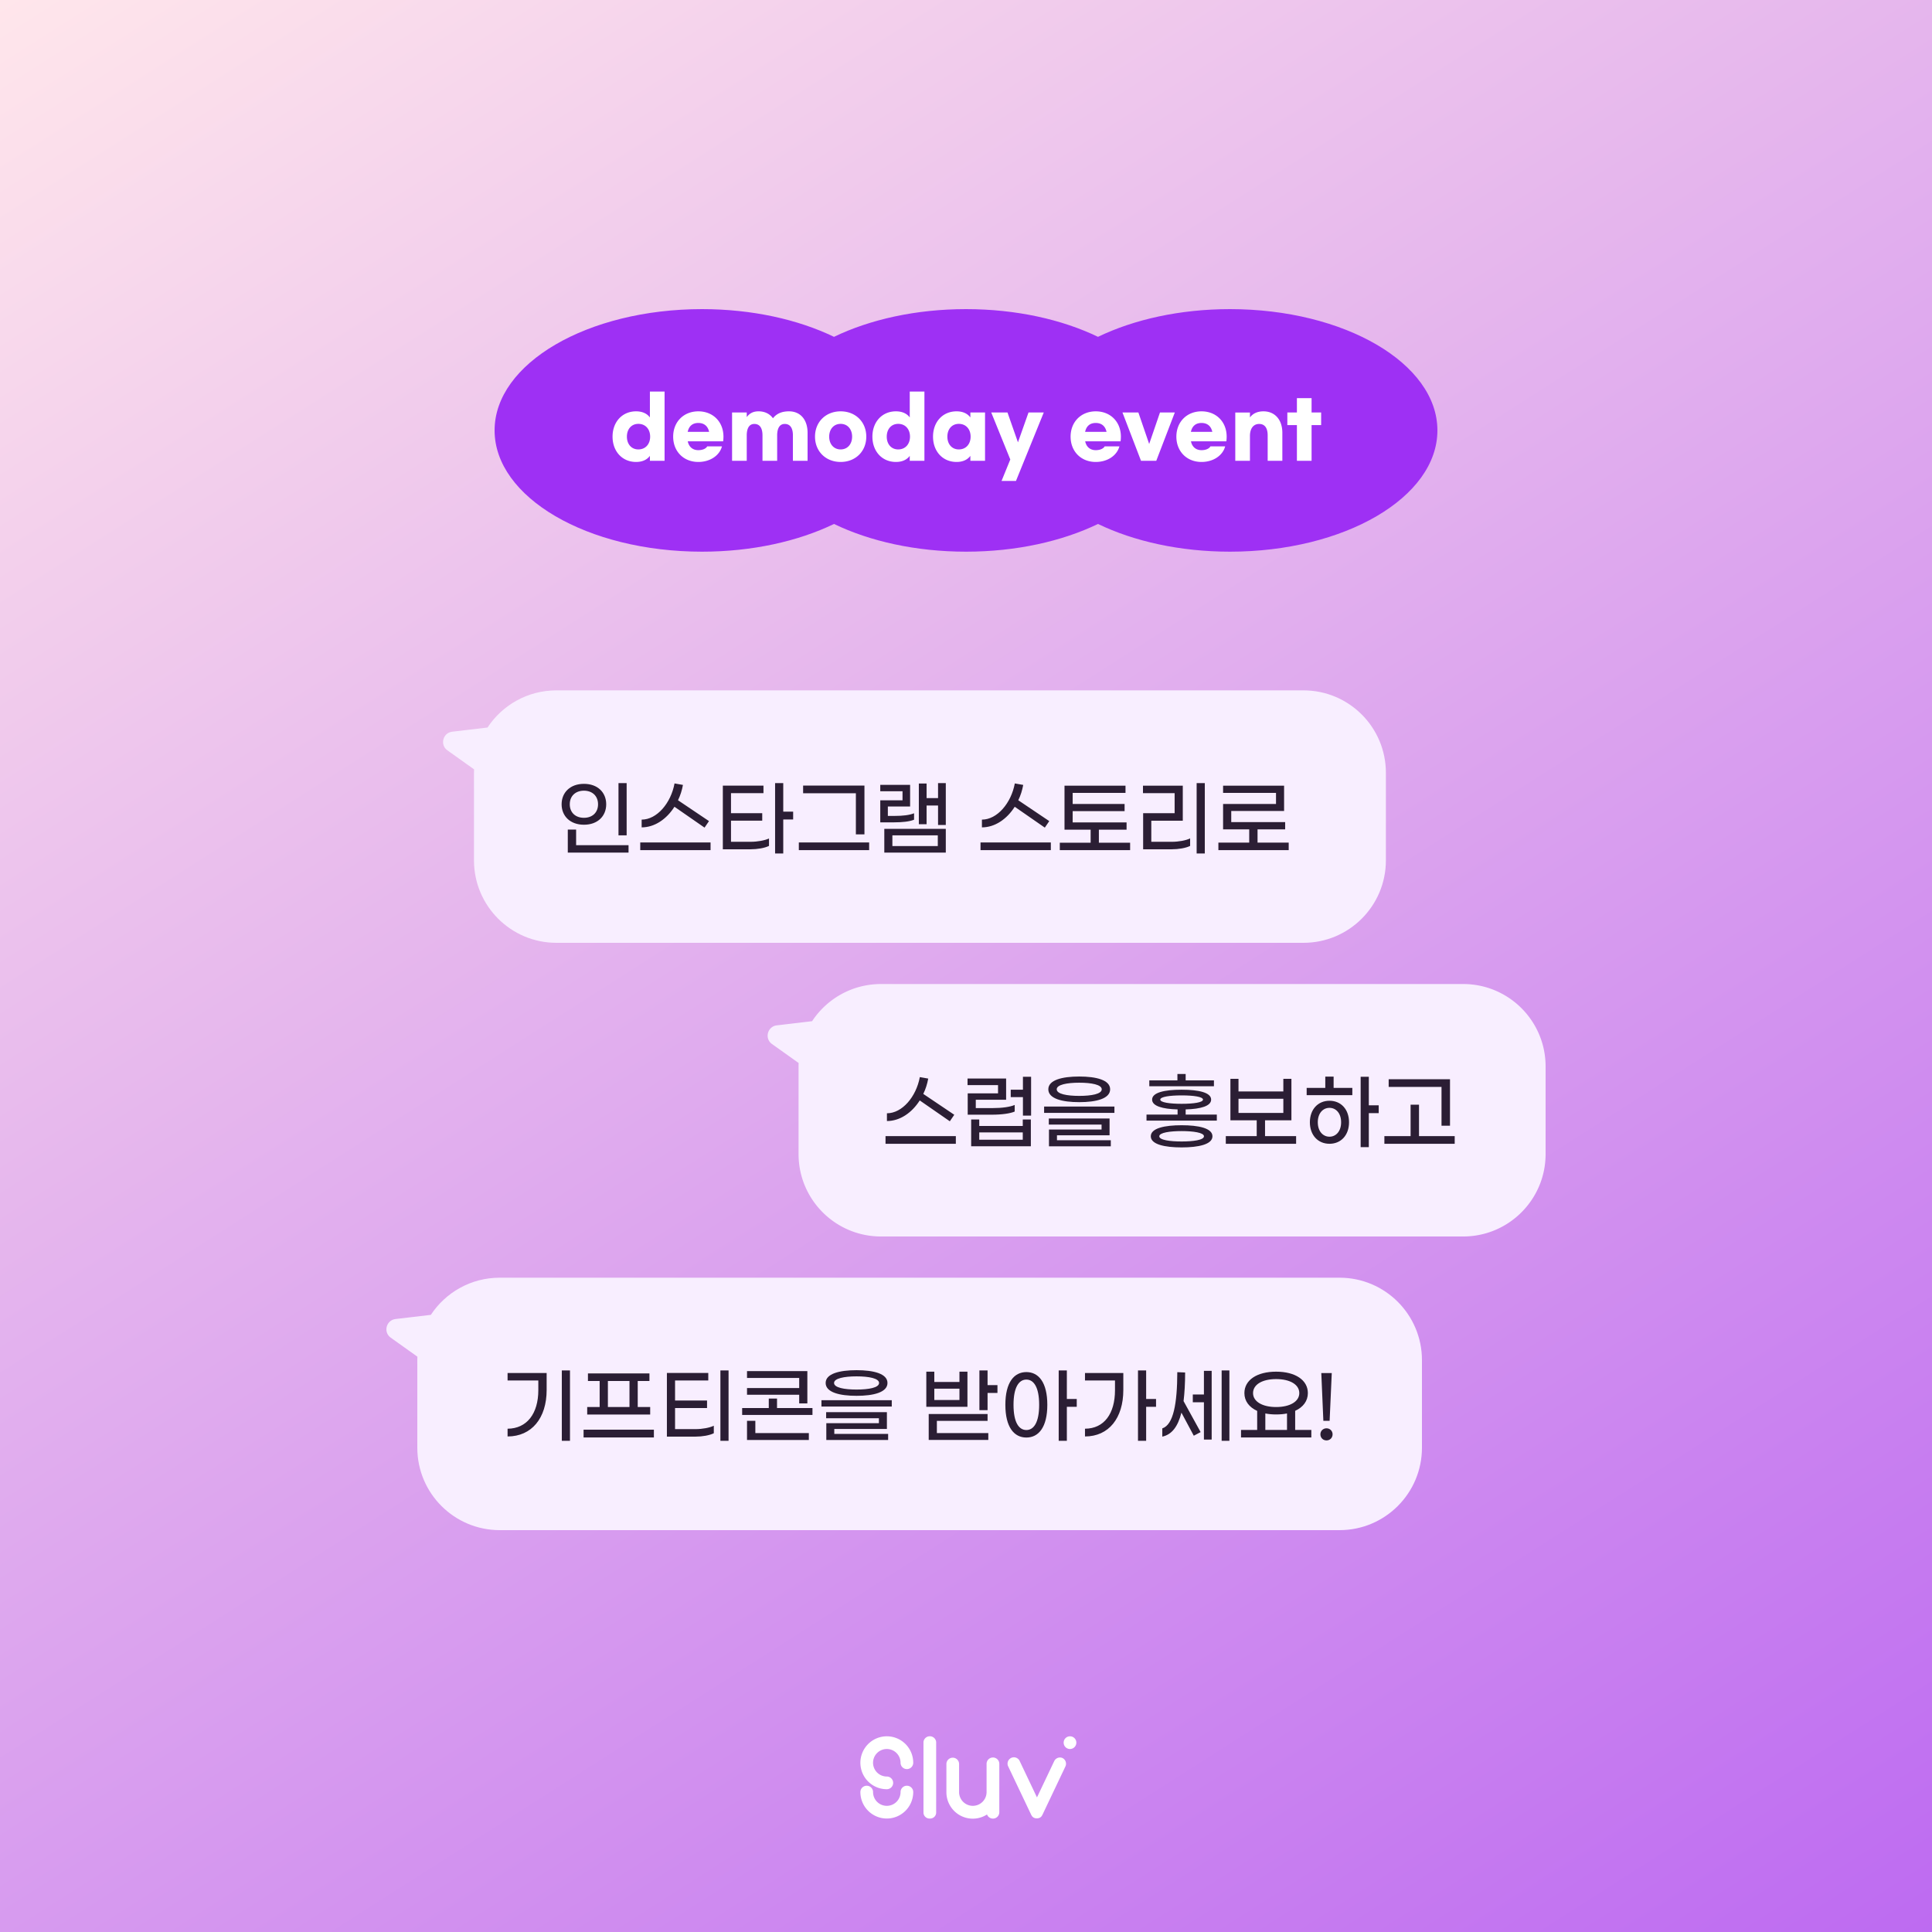 <svg width="375" height="375" viewBox="0 0 375 375" fill="none" xmlns="http://www.w3.org/2000/svg">
    <rect x="0" y="0" width="375" height="375" fill="#808080" stroke="none"/>
    <g clip-path="url(#oc2bgjqs5a)">
        <path fill="#fff" d="M0 0h375v375H0z"/>
        <path transform="rotate(90 375 0)" fill="url(#zxjrr3w7fb)" d="M375 0h375v375H375z"/>
        <path fill-rule="evenodd" clip-rule="evenodd" d="M92.014 149.328c-.01.223-.014.447-.014.672v17c0 8.837 7.163 16 16 16h145c8.837 0 16-7.163 16-16v-17c0-8.837-7.163-16-16-16H108c-5.591 0-10.513 2.868-13.374 7.213l-6.85.809c-1.818.215-2.427 2.556-.94 3.616l5.178 3.69z" fill="#F8EEFF"/>
        <path d="M120.048 162.144h1.584V152h-1.584v10.144zm-6.704-2.064c2.672 0 4.32-1.68 4.32-3.968 0-2.288-1.648-3.968-4.32-3.968-2.672 0-4.336 1.68-4.336 3.968 0 2.288 1.664 3.968 4.336 3.968zm0-1.344c-1.632 0-2.752-1.008-2.752-2.624s1.12-2.64 2.752-2.64c1.616 0 2.736 1.024 2.736 2.64s-1.12 2.624-2.736 2.624zm-3.136 6.752H122v-1.44h-10.176v-3.024h-1.616v4.464zm20.703-8.896 5.84 4.048.864-1.264-6.016-4.048c.448-.912.768-1.92.96-2.976l-1.632-.288c-.704 3.824-3.424 7.024-6.384 7.024v1.504c2.512 0 4.832-1.584 6.368-4zm-6.64 6.928v1.488h13.648v-1.488h-13.648zm29.678-5.984h-1.92V152h-1.584v13.664h1.584v-6.608h1.92v-1.52zm-12.064 5.856v-4.096h6.064v-1.456h-6.064v-3.888h6.304v-1.456h-7.888v12.352h5.376c1.312 0 2.752-.24 3.584-.656v-1.44c-.832.384-2.24.64-3.536.64h-3.84zm24.239-1.44h1.664v-9.472h-11.904v1.488h10.24v7.984zm-11.072 3.056H168.7v-1.488h-13.648v1.488zM182.075 152v2.912h-2.224v-2.832h-1.504v7.904h1.504v-3.632h2.224v3.776h1.504V152h-1.504zm-4.656 7.104v-1.248c-.896.368-2.224.512-3.745.512h-1.343v-1.824h4.32v-4.208h-5.792v1.248h4.32v1.76h-4.32v4.272h2.703c1.569 0 2.961-.144 3.857-.512zm-5.776 6.384h11.936v-4.608h-11.936v4.608zm1.568-3.344h8.816v2.08h-8.816v-2.08zm23.747-5.552 5.84 4.048.864-1.264-6.016-4.048c.448-.912.768-1.92.96-2.976l-1.632-.288c-.704 3.824-3.425 7.024-6.384 7.024v1.504c2.512 0 4.832-1.584 6.368-4zm-6.64 6.928v1.488h13.648v-1.488h-13.648zm22.974.048v-2.528h5.376v-1.408h-10.464v-2.192h10.08v-1.392h-10.08v-2.144h10.256v-1.408h-11.84v8.544h5.072v2.528h-5.984v1.44h13.648v-1.44h-6.064zm18.975 2.096h1.584V152h-1.584v13.664zm-10.384-.816h5.536c1.328 0 2.752-.24 3.584-.656v-1.456c-.832.4-2.24.656-3.536.656h-4v-4.096h6.112v-6.8h-7.728v1.456h6.144v3.888h-6.112v7.008zm22.206-1.296v-2.576h5.36v-1.408h-10.464v-2.16h10.256v-4.912h-11.84v1.408h10.272v2.144h-10.272v4.928h5.072v2.576h-5.984v1.456h13.648v-1.456h-6.048z" fill="#2B1E34"/>
        <path fill-rule="evenodd" clip-rule="evenodd" d="M81.014 263.328c-.01.223-.014.447-.014.672v17c0 8.837 7.163 16 16 16h163c8.837 0 16-7.163 16-16v-17c0-8.837-7.163-16-16-16H97c-5.591 0-10.513 2.868-13.374 7.213l-6.85.809c-1.818.215-2.427 2.556-.94 3.616l5.178 3.69z" fill="#F8EEFF"/>
        <path d="M109.048 279.664h1.584V266h-1.584v13.664zm-10.528-.848c4.672 0 7.584-3.552 7.584-9.024v-3.296H98.52v1.456h5.968v1.872c0 4.576-2.24 7.472-5.968 7.488v1.504zm27.679-5.712h-2.416v-5.056h2.272v-1.472h-11.936v1.472h2.272v5.056h-2.416v1.456h12.224v-1.456zm-8.208-5.056h4.192v5.056h-4.192v-5.056zm-4.72 9.456v1.504h13.648v-1.504h-13.648zM139.829 266v13.664h1.584V266h-1.584zm-8.8 11.392v-4.096h6.208v-1.456h-6.208v-3.888h6.448v-1.456h-8.032v12.352h5.568c1.312 0 2.704-.24 3.536-.656v-1.456c-.832.4-2.24.656-3.536.656h-3.984zm24.095-4.992h1.584v-6.272h-11.712v1.328h10.128v1.968h-10.128v1.296h10.128v1.68zm-4.304.896v-1.84h-1.6v1.84h-5.168v1.344H157.7v-1.344h-6.88zm-4.208 2.48h-1.616v3.728h12v-1.344h-10.384v-2.384zm19.647-4.848c3.296 0 6-.672 6-2.496 0-1.808-2.704-2.48-6-2.48s-6 .672-6 2.48c0 1.824 2.704 2.496 6 2.496zm0-1.216c-2.384 0-4.368-.368-4.368-1.28 0-.896 1.984-1.28 4.368-1.28 2.384 0 4.368.384 4.368 1.28 0 .912-1.984 1.28-4.368 1.28zm-6.816 3.296h13.648v-1.232h-13.648v1.232zm.944 6.496h12v-1.184h-10.448v-.96h10.208v-3.264h-11.792v1.184h10.24v.96h-10.208v3.264zm31.299-10.656V266h-1.584v7.712h1.584v-3.344h1.92v-1.52h-1.92zm-3.904-2.608h-1.552v2h-4.88v-2h-1.552v6.816h7.984v-6.816zm-6.432 5.504v-2.208h4.88v2.208h-4.88zm.496 4.048h9.84v-1.328h-11.424v5.024h11.568v-1.328h-9.984v-2.368zm27.15-4.256h-1.92V266h-1.584v13.664h1.584v-6.608h1.92v-1.52zm-9.776-5.216c-2.4 0-4.08 2.016-4.08 6.352s1.68 6.352 4.08 6.352c2.384 0 4.064-2.016 4.064-6.352s-1.68-6.352-4.064-6.352zm0 11.248c-1.424 0-2.496-1.424-2.496-4.896 0-3.456 1.072-4.896 2.496-4.896 1.408 0 2.48 1.44 2.48 4.896 0 3.472-1.072 4.896-2.48 4.896zm25.167-6.032h-1.92V266h-1.584v13.664h1.584v-6.608h1.92v-1.52zm-13.792-3.584h5.824v1.872c0 4.576-2.112 7.472-5.824 7.488v1.504c4.64 0 7.44-3.584 7.44-9.024v-3.296h-7.44v1.456zM237.121 266v13.664h1.504V266h-1.504zm-3.44 4.672h-2.16v1.504h2.16v7.248h1.504V266.08h-1.504v4.592zm-3.648-4.272-1.52-.064c-.016 6.096-.752 10.208-2.912 10.912v1.6c1.824-.384 3.024-1.92 3.712-4.656l2.4 4.48 1.328-.704-3.312-6.016c.192-1.584.304-3.424.304-5.552zm21.359 11.152v-3.712c1.552-.704 2.464-1.92 2.464-3.44 0-2.528-2.432-4.16-6.16-4.16s-6.16 1.632-6.16 4.16c0 1.536.912 2.736 2.48 3.456v3.696h-3.136v1.456h13.648v-1.456h-3.136zm-8.176-7.152c0-1.664 1.792-2.72 4.48-2.72 2.688 0 4.496 1.056 4.496 2.72 0 1.632-1.808 2.704-4.496 2.704-2.688 0-4.48-1.072-4.48-2.704zm2.384 3.952c.64.128 1.344.192 2.096.192.768 0 1.472-.064 2.112-.192v3.2H245.6v-3.2zm11.263 1.424h1.216l.416-9.264h-2.032l.4 9.264zm.608 3.808c.672 0 1.184-.512 1.184-1.184 0-.656-.512-1.168-1.184-1.168-.672 0-1.184.512-1.184 1.168 0 .672.512 1.184 1.184 1.184z" fill="#2B1E34"/>
        <path fill-rule="evenodd" clip-rule="evenodd" d="M155.014 206.328A16.66 16.66 0 0 0 155 207v17c0 8.837 7.163 16 16 16h113c8.837 0 16-7.163 16-16v-17c0-8.837-7.163-16-16-16H171c-5.591 0-10.513 2.868-13.374 7.213l-6.849.809c-1.819.215-2.428 2.556-.941 3.616l5.178 3.69z" fill="#F8EEFF"/>
        <path d="m178.52 213.592 5.84 4.048.864-1.264-6.016-4.048c.448-.912.768-1.92.96-2.976l-1.632-.288c-.704 3.824-3.424 7.024-6.384 7.024v1.504c2.512 0 4.832-1.584 6.368-4zm-6.64 6.928v1.488h13.648v-1.488H171.88zM198.551 209v2.512h-2.368v1.44h2.368v3.584h1.584V209h-1.584zm-10.72 3.216v4.144h4.72c1.936 0 3.568-.24 4.4-.608v-1.28c-.88.384-2.448.608-4.304.608h-3.248v-1.616h5.888v-4.128h-7.488v1.28h5.92v1.6h-5.888zm10.688 6.336h-8.448v-1.264h-1.568v5.2h11.584v-5.2h-1.568v1.264zm-8.448 2.672V219.8h8.448v1.424h-8.448zm19.406-7.296c3.296 0 6-.672 6-2.496 0-1.808-2.704-2.48-6-2.48s-6 .672-6 2.48c0 1.824 2.704 2.496 6 2.496zm0-1.216c-2.384 0-4.368-.368-4.368-1.28 0-.896 1.984-1.28 4.368-1.28 2.384 0 4.368.384 4.368 1.28 0 .912-1.984 1.28-4.368 1.28zm-6.816 3.296h13.648v-1.232h-13.648v1.232zm.944 6.496h12v-1.184h-10.448v-.96h10.208v-3.264h-11.792v1.184h10.24v.96h-10.208v3.264zm32.019-12.8h-5.488v-1.248h-1.6v1.248h-5.456v1.136h12.544v-1.136zm-5.488 6.64v-1.008c2.944-.08 4.944-.656 4.944-1.904 0-1.36-2.352-1.92-5.728-1.92s-5.728.56-5.728 1.92c0 1.248 2 1.824 4.944 1.904v1.008h-6.032v1.168h13.648v-1.168h-6.048zm-4.928-2.912c0-.544 1.792-.816 4.144-.816 2.368 0 4.144.272 4.144.816 0 .544-1.776.816-4.144.816-2.352 0-4.144-.272-4.144-.816zm4.144 4.976c-3.264 0-5.984.56-5.984 2.144s2.72 2.16 5.984 2.16 5.984-.576 5.984-2.16-2.72-2.144-5.984-2.144zm0 3.152c-2.224 0-4.336-.272-4.336-1.008 0-.72 2.112-1.008 4.336-1.008s4.336.288 4.336 1.008c0 .736-2.112 1.008-4.336 1.008zm16.191-1.04v-3.072h5.12V209.4h-1.568v2.448h-8.704V209.4h-1.568v8.048h5.104v3.072h-6v1.488h13.648v-1.488h-6.032zm-5.152-7.248h8.704v2.752h-8.704v-2.752zm18.463-4.304h-1.616v2.192h-3.616v1.408h8.864v-1.408h-3.632v-2.192zm8.752 5.568h-1.92V209h-1.584v13.664h1.584v-6.608h1.92v-1.52zm-9.552-.88c-2.224 0-3.808 1.664-3.808 4.176 0 2.512 1.584 4.176 3.808 4.176 2.224 0 3.791-1.664 3.791-4.176 0-2.512-1.567-4.176-3.791-4.176zm0 6.976c-1.28 0-2.272-1.056-2.272-2.8 0-1.744.992-2.8 2.272-2.8 1.264 0 2.256 1.056 2.256 2.8 0 1.744-.992 2.8-2.256 2.8zm21.742-2.128h1.648v-9.024H269.54v1.488h10.256v7.536zm-4.368 2.016v-6.096h-1.632v6.096h-5.088v1.488h13.648v-1.488h-6.928z" fill="#2B1E34"/>
        <path fill-rule="evenodd" clip-rule="evenodd" d="M136.26 107.08c9.733 0 18.659-2.019 25.62-5.381 6.961 3.362 15.887 5.381 25.62 5.381s18.659-2.019 25.62-5.381c6.961 3.362 15.887 5.381 25.62 5.381 22.235 0 40.26-10.54 40.26-23.54S260.975 60 238.74 60c-9.733 0-18.659 2.02-25.62 5.38-6.961-3.36-15.887-5.38-25.62-5.38s-18.659 2.02-25.62 5.38c-6.961-3.36-15.887-5.38-25.62-5.38C114.025 60 96 70.54 96 83.54s18.025 23.54 40.26 23.54z" fill="#9E30F4"/>
        <path d="M123.457 89.664c1.232 0 2.128-.432 2.688-1.184v.96h2.848V76h-2.848v5.024c-.56-.752-1.456-1.184-2.688-1.184-2.688 0-4.56 2.064-4.56 4.912s1.872 4.912 4.56 4.912zm.448-2.432c-1.36 0-2.224-1.04-2.224-2.48s.864-2.48 2.224-2.48c1.392 0 2.288 1.04 2.288 2.48s-.896 2.48-2.288 2.48zm11.637 2.432c2.272 0 4.112-1.232 4.592-3.024h-2.864c-.24.448-.912.736-1.728.736-1.072 0-1.824-.624-2.048-1.712h6.864c.048-.336.064-.64.064-.912 0-2.864-2.016-4.912-4.88-4.912s-4.88 2.064-4.88 4.912c0 2.864 2.016 4.912 4.88 4.912zm-2.064-5.84c.24-1.12.944-1.728 2.064-1.728s1.856.608 2.096 1.728h-4.16zm8.617 5.616h2.848v-5.088c.048-1.328.544-2.064 1.472-2.064 1.04 0 1.584.784 1.584 2.208v4.944h2.848v-5.088c.048-1.328.544-2.064 1.472-2.064 1.04 0 1.584.784 1.584 2.208v4.944h2.848v-5.424c0-2.608-1.44-4.176-3.6-4.176-1.424 0-2.416.448-3.12 1.344-.624-.864-1.6-1.344-2.784-1.344-1.04 0-1.744.368-2.304 1.12v-.896h-2.848v9.376zm21.075-9.6c-2.896 0-4.976 2.064-4.976 4.912s2.08 4.912 4.976 4.912 4.976-2.064 4.976-4.912-2.08-4.912-4.976-4.912zm0 2.432c1.344 0 2.224 1.04 2.224 2.48s-.88 2.48-2.224 2.48c-1.344 0-2.224-1.04-2.224-2.48s.88-2.48 2.224-2.48zm10.724 7.392c1.232 0 2.128-.432 2.688-1.184v.96h2.848V76h-2.848v5.024c-.56-.752-1.456-1.184-2.688-1.184-2.688 0-4.56 2.064-4.56 4.912s1.872 4.912 4.56 4.912zm.448-2.432c-1.36 0-2.224-1.04-2.224-2.48s.864-2.48 2.224-2.48c1.392 0 2.288 1.04 2.288 2.48s-.896 2.48-2.288 2.48zm11.318 2.432c1.232 0 2.128-.432 2.688-1.184v.96h2.848v-9.376h-2.848v.96c-.56-.752-1.456-1.184-2.688-1.184-2.688 0-4.56 2.064-4.56 4.912s1.872 4.912 4.56 4.912zm.448-2.432c-1.36 0-2.224-1.04-2.224-2.48s.864-2.48 2.224-2.48c1.392 0 2.288 1.04 2.288 2.48s-.896 2.48-2.288 2.48zm13.525-7.168-2.048 5.792-2.032-5.792h-3.152l3.696 9.12-1.696 4.16h2.8l5.392-13.28h-2.96zm13.05 9.6c2.272 0 4.112-1.232 4.592-3.024h-2.864c-.24.448-.912.736-1.728.736-1.072 0-1.824-.624-2.048-1.712h6.864c.048-.336.064-.64.064-.912 0-2.864-2.016-4.912-4.88-4.912s-4.88 2.064-4.88 4.912c0 2.864 2.016 4.912 4.88 4.912zm-2.064-5.84c.24-1.12.944-1.728 2.064-1.728s1.856.608 2.096 1.728h-4.16zm14.532-3.76-2.096 6.112-2.096-6.112h-3.088l3.6 9.376h2.96l3.6-9.376h-2.88zm8.063 9.6c2.272 0 4.112-1.232 4.592-3.024h-2.864c-.24.448-.912.736-1.728.736-1.072 0-1.824-.624-2.048-1.712h6.864c.048-.336.064-.64.064-.912 0-2.864-2.016-4.912-4.88-4.912s-4.88 2.064-4.88 4.912c0 2.864 2.016 4.912 4.88 4.912zm-2.064-5.84c.24-1.12.944-1.728 2.064-1.728s1.856.608 2.096 1.728h-4.16zm8.617 5.616h2.848v-4.816c0-1.456.672-2.336 1.792-2.336 1.072 0 1.648.784 1.648 2.208v4.944h2.848v-5.424c0-2.592-1.488-4.176-3.664-4.176-1.2 0-2.064.432-2.624 1.184v-.96h-2.848v9.376zm16.666-9.376h-1.856V77.28h-2.848v2.784h-1.856v2.448h1.856v6.928h2.848v-6.928h1.856v-2.448zM172.129 352.975a5.13 5.13 0 0 1-3.626-1.505 5.146 5.146 0 0 1-1.503-3.631 1.23 1.23 0 1 1 2.461 0 2.666 2.666 0 0 0 4.554 1.89 2.674 2.674 0 0 0 .782-1.89 1.232 1.232 0 0 1 1.23-1.232 1.23 1.23 0 0 1 1.23 1.232 5.135 5.135 0 0 1-5.128 5.136zM180.477 352.975a1.167 1.167 0 0 1-1.23-1.094v-13.774a1.238 1.238 0 0 1 2.461 0v13.77a1.168 1.168 0 0 1-1.231 1.098zM192.724 341.131a1.23 1.23 0 0 0-1.23 1.232v5.477a2.672 2.672 0 0 1-2.668 2.671 2.667 2.667 0 0 1-2.668-2.671v-5.477a1.231 1.231 0 0 0-2.461 0v5.477a5.135 5.135 0 0 0 2.65 4.525 5.113 5.113 0 0 0 5.235-.178 1.227 1.227 0 0 0 1.369.783 1.233 1.233 0 0 0 1.014-1.209v-9.398a1.223 1.223 0 0 0-.364-.875 1.22 1.22 0 0 0-.877-.357zM206.265 341.25a1.236 1.236 0 0 0-1.642.584l-3.346 7.04-3.35-7.04a1.246 1.246 0 0 0-.697-.664 1.227 1.227 0 0 0-1.352.336 1.228 1.228 0 0 0-.173 1.384l4.461 9.38.035.06.032.06c.033.053.071.104.112.151v.022a1.2 1.2 0 0 0 .158.144l.046.032c.05.037.103.07.158.098h.025c.072.034.147.062.225.081h.056c.076.015.154.024.232.025.078-.001.155-.01.232-.025h.053c.078-.019.155-.047.228-.081h.025c.056-.028.11-.061.161-.098l.043-.032c.058-.043.113-.091.161-.144a.081.081 0 0 1 0-.022.853.853 0 0 0 .109-.151l.035-.06.036-.06 4.457-9.38a1.24 1.24 0 0 0-.52-1.64zM207.685 339.48a1.231 1.231 0 0 0 0-2.464c-.68 0-1.23.551-1.23 1.232 0 .68.55 1.232 1.23 1.232z" fill="#fff"/>
        <path d="M172.129 347.287a5.12 5.12 0 0 1-2.85-.866 5.138 5.138 0 0 1 1.849-9.307 5.126 5.126 0 0 1 6.129 5.037 1.23 1.23 0 1 1-2.46 0 2.675 2.675 0 0 0-1.647-2.468 2.669 2.669 0 0 0-3.486 3.491 2.672 2.672 0 0 0 2.465 1.649 1.23 1.23 0 0 1 0 2.464z" fill="#fff"/>
    </g>
    <defs>
        <linearGradient id="zxjrr3w7fb" x1="1019.5" y1="-36" x2="375" y2="375" gradientUnits="userSpaceOnUse">
            <stop stop-color="#9E30F4"/>
            <stop offset="1" stop-color="#FFE6EB"/>
        </linearGradient>
        <clipPath id="oc2bgjqs5a">
            <path fill="#fff" d="M0 0h375v375H0z"/>
        </clipPath>
    </defs>
</svg>
